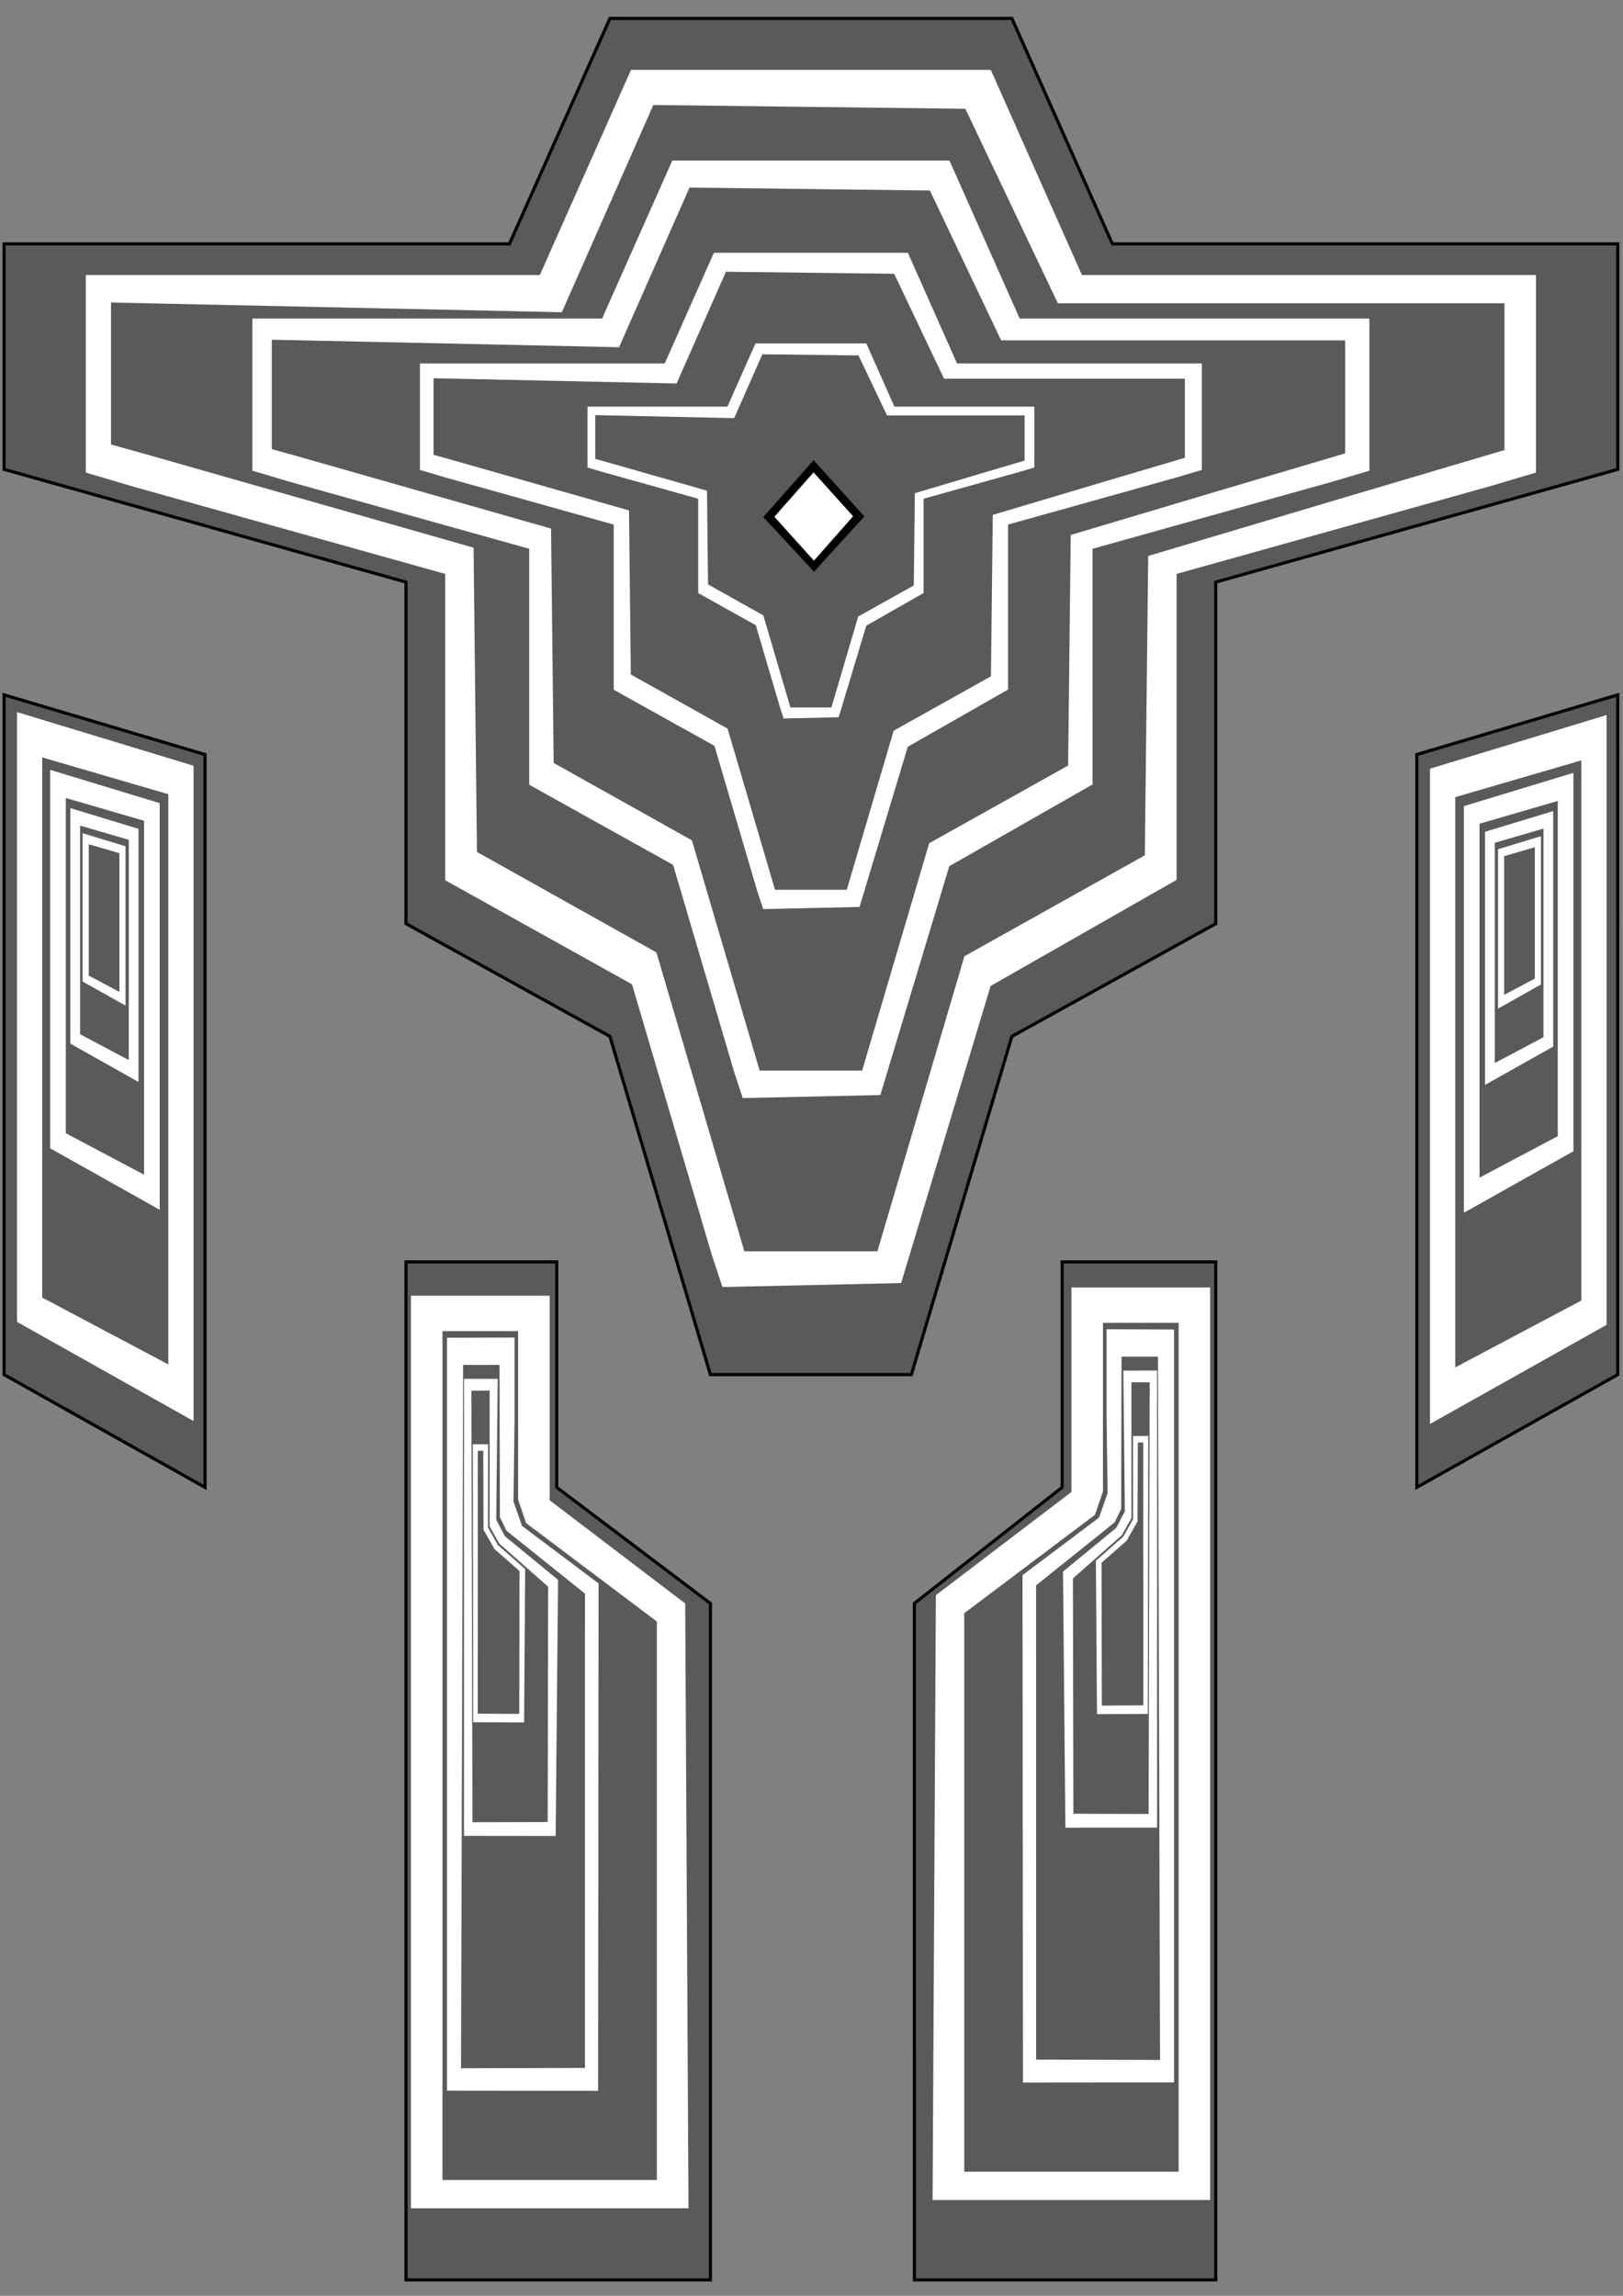 <?xml version="1.0" encoding="UTF-8" standalone="no"?>
<!-- Created with Inkscape (http://www.inkscape.org/) -->

<svg
   width="210mm"
   height="297mm"
   viewBox="0 0 210 297"
   version="1.1"
   id="svg1"
   xml:space="preserve"
   inkscape:export-filename="bitmap.svg"
   inkscape:export-xdpi="96"
   inkscape:export-ydpi="96"
   inkscape:version="1.3.1 (91b66b0783, 2023-11-16)"
   sodipodi:docname="company-icon.svg"
   xmlns:inkscape="http://www.inkscape.org/namespaces/inkscape"
   xmlns:sodipodi="http://sodipodi.sourceforge.net/DTD/sodipodi-0.dtd"
   xmlns="http://www.w3.org/2000/svg"
   xmlns:svg="http://www.w3.org/2000/svg"><rect x="0" y="0" width="210" height="297" fill="#808080" stroke="none"/><sodipodi:namedview
     id="namedview1"
     pagecolor="#d1d1d1"
     bordercolor="#000000"
     borderopacity="0.25"
     inkscape:showpageshadow="2"
     inkscape:pageopacity="0.0"
     inkscape:pagecheckerboard="true"
     inkscape:deskcolor="#d1d1d1"
     inkscape:document-units="mm"
     showguides="true"
     inkscape:zoom="0.5"
     inkscape:cx="357"
     inkscape:cy="417"
     inkscape:window-width="1920"
     inkscape:window-height="1009"
     inkscape:window-x="3832"
     inkscape:window-y="-8"
     inkscape:window-maximized="1"
     inkscape:current-layer="layer1" /><defs
     id="defs1" /><g
     inkscape:label="Layer 1"
     inkscape:groupmode="layer"
     id="layer1"
     style="display:inline"><path
       fill="currentColor"
       d="M 91.92,294.94 H 52.531 V 163.245 h 19.503 v 29.17 l 19.885,15.014 z M 78.918,2.379 65.916,31.55 H 0.523 V 60.72 L 52.531,75.305 v 44.184 l 26.386,14.585 13.002,43.755 h 26.004 l 13.002,-43.755 26.386,-14.585 V 75.305 L 209.32,60.72 V 31.55 H 143.928 L 130.926,2.379 Z m 26.364,57.462 6.284,6.968 -6.243,6.854 -6.285,-6.784 z m 13.025,235.099 H 157.312 V 163.245 h -19.885 v 29.17 l -19.121,15.014 z M 209.32,89.89 183.316,97.612 V 192.415 l 26.004,-14.585 z m -208.797,0 26.004,7.722 V 192.415 L 0.523,177.83 Z"
       id="path1"
       style="fill:#5a5a5a;fill-opacity:1;stroke:#000000;stroke-width:0.405;stroke-opacity:1"
       sodipodi:nodetypes="cccccccccccccccccccccccccccccccccccccccccccccc" /><rect
       style="opacity:1;fill:#ffffff;fill-opacity:1;stroke:#000000;stroke-width:0.689;stroke-opacity:1"
       id="rect27"
       width="8.345"
       height="8.335"
       x="29.571"
       y="119.827"
       transform="matrix(0.662,-0.75,0.669,0.743,0,0)" /></g><g
     inkscape:groupmode="layer"
     id="layer2"
     inkscape:label="Layer 2"
     style="display:inline"><path
       fill="currentColor"
       d="m -55.891,227.001 h -12.262 v -36.548 h 6.071 v 8.095 l 6.19,4.167 z m -4.048,-81.19 -4.048,8.095 h -20.357 v 8.095 l 16.19,4.048 v 12.262 l 8.214,4.048 4.048,12.143 h 8.095 l 4.048,-12.143 8.214,-4.048 v -12.262 l 16.19,-4.048 v -8.095 h -20.357 l -4.048,-8.095 z m 15.005,1.646 4.157,7.839 20.06,-0.095 -0.092,5.765 -16.118,4.253 0.011,11.929 -8.027,3.969 -3.978,11.891 -5.811,-0.008 -4.011,-11.983 -7.979,-3.988 0.016,-12.093 -16.402,-4.165 0.008,-5.528 20.166,0.297 3.964,-8.134 z m -2.743,79.545 h 12.143 v -36.548 h -6.19 v 8.095 l -5.952,4.167 z m 28.333,-56.905 -8.095,2.143 v 26.31 l 8.095,-4.048 z m -65,0 8.095,2.143 v 26.31 l -8.095,-4.048 z"
       id="path3"
       style="display:none;opacity:1;fill:#ffffff;fill-opacity:1;stroke-width:0.119"
       sodipodi:nodetypes="cccccccccccccccccccccccccccccccccccccccccccccccccccccccccc" /><path
       style="fill:#ffffff;stroke-width:3.062"
       d="M 92.786,164.413 92.095,162.328 86.934,144.831 81.774,127.334 69.689,120.604 57.605,113.874 V 94.06 74.245 L 37.413,68.596 17.222,62.948 14.163,62.041 11.103,61.134 V 48.357 35.581 H 40.476 69.849 L 75.747,22.311 81.645,9.041 h 23.277 23.277 l 5.898,13.27 5.898,13.27 h 29.373 29.373 v 12.777 12.777 l -3.059,0.907 -3.059,0.907 -20.191,5.648 -20.191,5.648 -9.9e-4,19.79 -0.001,19.79 -12.032,6.864 -12.032,6.864 -5.789,19.218 -5.789,19.218 -11.559,0.254 -11.559,0.254 z m 26.373,-21.625 5.627,-19.084 11.671,-6.527 11.671,-6.527 0.22,-19.364 0.22,-19.364 13.053,-3.89 13.053,-3.89 9.994,-2.959 9.994,-2.959 V 48.733 39.241 H 165.769 136.877 L 130.893,26.658 124.909,14.075 104.721,13.83 84.534,13.585 78.615,26.99 72.697,40.394 43.532,39.765 14.367,39.135 v 9.187 9.187 l 2.243,0.623 2.243,0.623 21.211,6.047 21.211,6.047 0.219,19.682 0.219,19.682 11.61,6.498 11.61,6.498 5.689,19.331 5.689,19.331 h 8.61 8.61 z"
       id="path9" /><path
       style="fill:#ffffff;stroke-width:3.062"
       d="M 2.201,171.007 V 92.122 L 25.044,99.062 V 183.832 Z M 21.781,102.74 5.464,97.985 v 69.878 l 16.316,8.648 z"
       id="path5"
       sodipodi:nodetypes="cccccccccc" /><path
       style="fill:#ffffff;stroke-width:3.062"
       d="m 53.171,167.627 h 17.948 v 13.227 13.227 l 17.54,13.354 0.426,78.245 H 53.171 Z M 84.988,209.765 68.072,197.034 67.04,194.017 V 183.11 172.203 h -9.79 v 109.817 h 27.738 z"
       id="path8"
       sodipodi:nodetypes="ccccccccccccccccc" /><path
       style="fill:#ffffff;stroke-width:2.358"
       d="m 95.574,140.448 -0.532,-1.605 -3.975,-13.478 -3.975,-13.478 -9.309,-5.184 -9.309,-5.184 V 86.256 70.993 L 52.921,66.642 37.368,62.292 35.011,61.593 32.655,60.894 v -9.842 -9.842 h 22.625 22.625 l 4.543,-10.221 4.543,-10.221 h 17.93 17.93 l 4.543,10.221 4.543,10.221 h 22.625 22.625 v 9.842 9.842 l -2.357,0.699 -2.357,0.699 -15.553,4.351 -15.553,4.351 -9.9e-4,15.244 -10e-4,15.244 -9.268,5.287 -9.268,5.287 -4.459,14.803 -4.459,14.803 -8.904,0.196 -8.904,0.196 z m 20.315,-16.658 4.335,-14.7 8.99,-5.028 8.99,-5.028 0.169,-14.915 0.169,-14.915 10.055,-2.997 10.055,-2.997 7.698,-2.279 7.698,-2.279 V 51.342 44.031 H 151.791 129.536 L 124.927,34.338 120.317,24.645 104.767,24.457 89.217,24.268 84.658,34.593 80.099,44.919 57.634,44.434 35.168,43.949 v 7.077 7.077 l 1.728,0.48 1.728,0.48 16.339,4.658 16.339,4.658 0.169,15.16 0.169,15.16 8.943,5.005 8.943,5.006 4.382,14.891 4.382,14.891 h 6.632 6.632 z"
       id="path10" /><path
       style="fill:#ffffff;stroke-width:1.651"
       d="m 98.378,116.48 -0.373,-1.124 -2.782,-9.434 -2.782,-9.434 -6.516,-3.629 -6.516,-3.629 V 78.546 67.862 L 68.521,64.816 57.634,61.771 55.985,61.282 54.335,60.793 v -6.889 -6.889 h 15.838 15.838 l 3.18,-7.155 3.18,-7.155 h 12.551 12.551 l 3.18,7.155 3.18,7.155 h 15.838 15.838 v 6.889 6.889 l -1.65,0.489 -1.65,0.489 -10.887,3.046 -10.887,3.046 -7.5e-4,10.671 -8.1e-4,10.671 -6.488,3.701 -6.488,3.701 -3.121,10.362 -3.121,10.362 -6.233,0.137 -6.233,0.137 z m 14.22,-11.66 3.034,-10.29 6.293,-3.52 6.293,-3.52 0.119,-10.441 0.119,-10.441 7.038,-2.098 7.038,-2.098 5.389,-1.595 5.389,-1.595 V 54.106 48.988 H 137.73 122.152 L 118.925,42.203 115.698,35.418 104.813,35.286 93.928,35.154 90.737,42.382 87.546,49.61 71.82,49.27 56.094,48.931 v 4.954 4.954 l 1.21,0.336 1.21,0.336 11.437,3.26 11.437,3.26 0.118,10.612 0.118,10.612 6.26,3.504 6.26,3.504 3.067,10.423 3.067,10.423 h 4.642 4.642 z"
       id="path11" /><path
       style="fill:#ffffff;stroke-width:0.943"
       d="m 101.183,92.303 -0.213,-0.642 -1.59,-5.391 -1.59,-5.391 -3.723,-2.074 -3.723,-2.074 v -6.105 -6.105 l -6.221,-1.74 -6.221,-1.74 -0.943,-0.279 -0.943,-0.279 v -3.937 -3.937 h 9.05 9.05 l 1.817,-4.089 1.817,-4.089 h 7.172 7.172 l 1.817,4.089 1.817,4.089 h 9.05 9.05 v 3.937 3.937 l -0.943,0.279 -0.943,0.279 -6.221,1.74 -6.221,1.74 -4.3e-4,6.098 -4.6e-4,6.098 -3.707,2.115 -3.707,2.115 -1.784,5.921 -1.784,5.921 -3.561,0.078 -3.561,0.078 z m 8.126,-6.663 1.734,-5.88 3.596,-2.011 3.596,-2.011 0.068,-5.966 0.068,-5.966 4.022,-1.199 4.022,-1.199 3.079,-0.912 3.079,-0.912 v -2.924 -2.924 h -8.902 -8.902 l -1.844,-3.877 -1.844,-3.877 -6.22,-0.075 -6.22,-0.075 -1.823,4.13 -1.823,4.13 -8.986,-0.194 -8.986,-0.194 v 2.831 2.831 l 0.691,0.192 0.691,0.192 6.535,1.863 6.535,1.863 0.068,6.064 0.068,6.064 3.577,2.002 3.577,2.002 1.753,5.956 1.753,5.956 h 2.653 2.653 z"
       id="path12" /><path
       style="fill:#ffffff;stroke-width:1.9"
       d="M 6.488,148.549 V 99.593 l 14.176,4.307 v 52.608 z M 18.639,106.183 8.514,103.232 v 43.366 l 10.126,5.367 z"
       id="path14"
       sodipodi:nodetypes="cccccccccc" /><path
       style="fill:#ffffff;stroke-width:1.183"
       d="m 9.102,135.012 v -30.469 l 8.823,2.681 v 32.742 z m 7.562,-26.368 -6.302,-1.837 v 26.99 l 6.302,3.34 z"
       id="path15"
       sodipodi:nodetypes="cccccccccc" /><path
       style="fill:#ffffff;stroke-width:0.745"
       d="m 10.689,126.977 v -19.187 l 5.556,1.688 v 20.618 z m 4.762,-16.604 -3.969,-1.157 v 16.996 l 3.969,2.103 z"
       id="path16"
       sodipodi:nodetypes="cccccccccc" /><path
       style="fill:#ffffff;stroke-width:3.062"
       d="M 207.872,171.391 V 92.505 l -22.843,6.94 v 84.77 z m -19.579,-68.267 16.316,-4.756 v 69.878 l -16.316,8.648 z"
       id="path17"
       sodipodi:nodetypes="cccccccccc" /><path
       style="fill:#ffffff;stroke-width:1.9"
       d="M 203.585,148.932 V 99.977 l -14.176,4.307 v 52.608 z m -12.151,-42.366 10.126,-2.951 v 43.366 l -10.126,5.367 z"
       id="path18"
       sodipodi:nodetypes="cccccccccc" /><path
       style="fill:#ffffff;stroke-width:1.183"
       d="m 200.971,135.395 v -30.469 l -8.823,2.681 v 32.742 z m -7.562,-26.368 6.302,-1.837 v 26.99 l -6.302,3.34 z"
       id="path19"
       sodipodi:nodetypes="cccccccccc" /><path
       style="fill:#ffffff;stroke-width:0.745"
       d="m 199.384,127.361 v -19.187 l -5.556,1.688 v 20.618 z m -4.762,-16.604 3.969,-1.157 v 16.996 l -3.969,2.104 z"
       id="path20"
       sodipodi:nodetypes="cccccccccc" /><path
       style="fill:#ffffff;stroke-width:1.915"
       d="m 57.84,173.064 8.73,-0.033 v 10.913 l -0.127,10.311 1.104,3.147 9.903,7.442 -0.062,65.64 -19.547,-0.019 z m 17.851,33.098 -10.155,-8.139 -0.855,-1.754 -0.047,-19.691 h -4.712 l -0.27,90.983 16.034,-0.044 z"
       id="path21"
       sodipodi:nodetypes="ccccccccccccccccc" /><path
       style="fill:#ffffff;stroke-width:1.163"
       d="m 60.033,178.376 4.367,6.5e-4 -0.195,18.209 1.112,2.137 6.89,5.655 -0.308,33.131 -11.865,-0.013 z m 10.891,26.888 -6.31,-5.565 -1.26,-2.232 0.003,-17.576 -2.365,0.013 0.14,55.833 9.732,-0.026 z"
       id="path22"
       sodipodi:nodetypes="cccccccccccccccc" /><path
       style="fill:#ffffff;stroke-width:0.706"
       d="m 61.181,186.838 1.971,0.007 -0.011,10.758 1.261,2.25 3.551,3.126 -0.139,19.84 -6.584,-0.019 z m 6.041,16.396 -3.235,-2.83 -1.423,-2.509 -0.034,-10.218 -0.707,0.007 -0.01,34.002 5.373,0.037 z"
       id="path23"
       sodipodi:nodetypes="cccccccccccccccc" /><path
       style="fill:#ffffff;stroke-width:3.062"
       d="m 156.58,166.555 h -17.948 v 13.227 13.227 l -17.54,13.354 -0.425,78.245 h 35.913 z m -31.817,42.138 16.916,-12.731 1.032,-3.017 v -10.907 -10.907 h 9.79 v 109.818 h -27.738 z"
       id="path24"
       sodipodi:nodetypes="ccccccccccccccccc" /><path
       style="fill:#ffffff;stroke-width:1.915"
       d="m 151.911,171.991 -8.73,-0.033 v 10.913 l 0.127,10.311 -1.104,3.147 -9.903,7.442 0.062,65.64 19.547,-0.019 z m -17.851,33.098 10.155,-8.139 0.855,-1.754 0.046,-19.691 h 4.712 l 0.27,90.983 -16.034,-0.044 z"
       id="path25"
       sodipodi:nodetypes="ccccccccccccccccc" /><path
       style="fill:#ffffff;stroke-width:1.163"
       d="m 149.717,177.304 -4.367,6.6e-4 0.195,18.209 -1.112,2.137 -6.89,5.655 0.308,33.131 11.865,-0.013 z m -10.891,26.888 6.31,-5.565 1.26,-2.232 -0.003,-17.576 2.365,0.013 -0.14,55.833 -9.732,-0.026 z"
       id="path26"
       sodipodi:nodetypes="cccccccccccccccc" /><path
       style="fill:#ffffff;stroke-width:0.706"
       d="m 148.57,185.765 -1.971,0.007 0.011,10.758 -1.261,2.25 -3.551,3.126 0.139,19.84 6.584,-0.019 z m -6.041,16.396 3.235,-2.83 1.423,-2.509 0.034,-10.218 0.707,0.007 0.011,34.002 -5.373,0.037 z"
       id="path27"
       sodipodi:nodetypes="cccccccccccccccc" /></g></svg>
